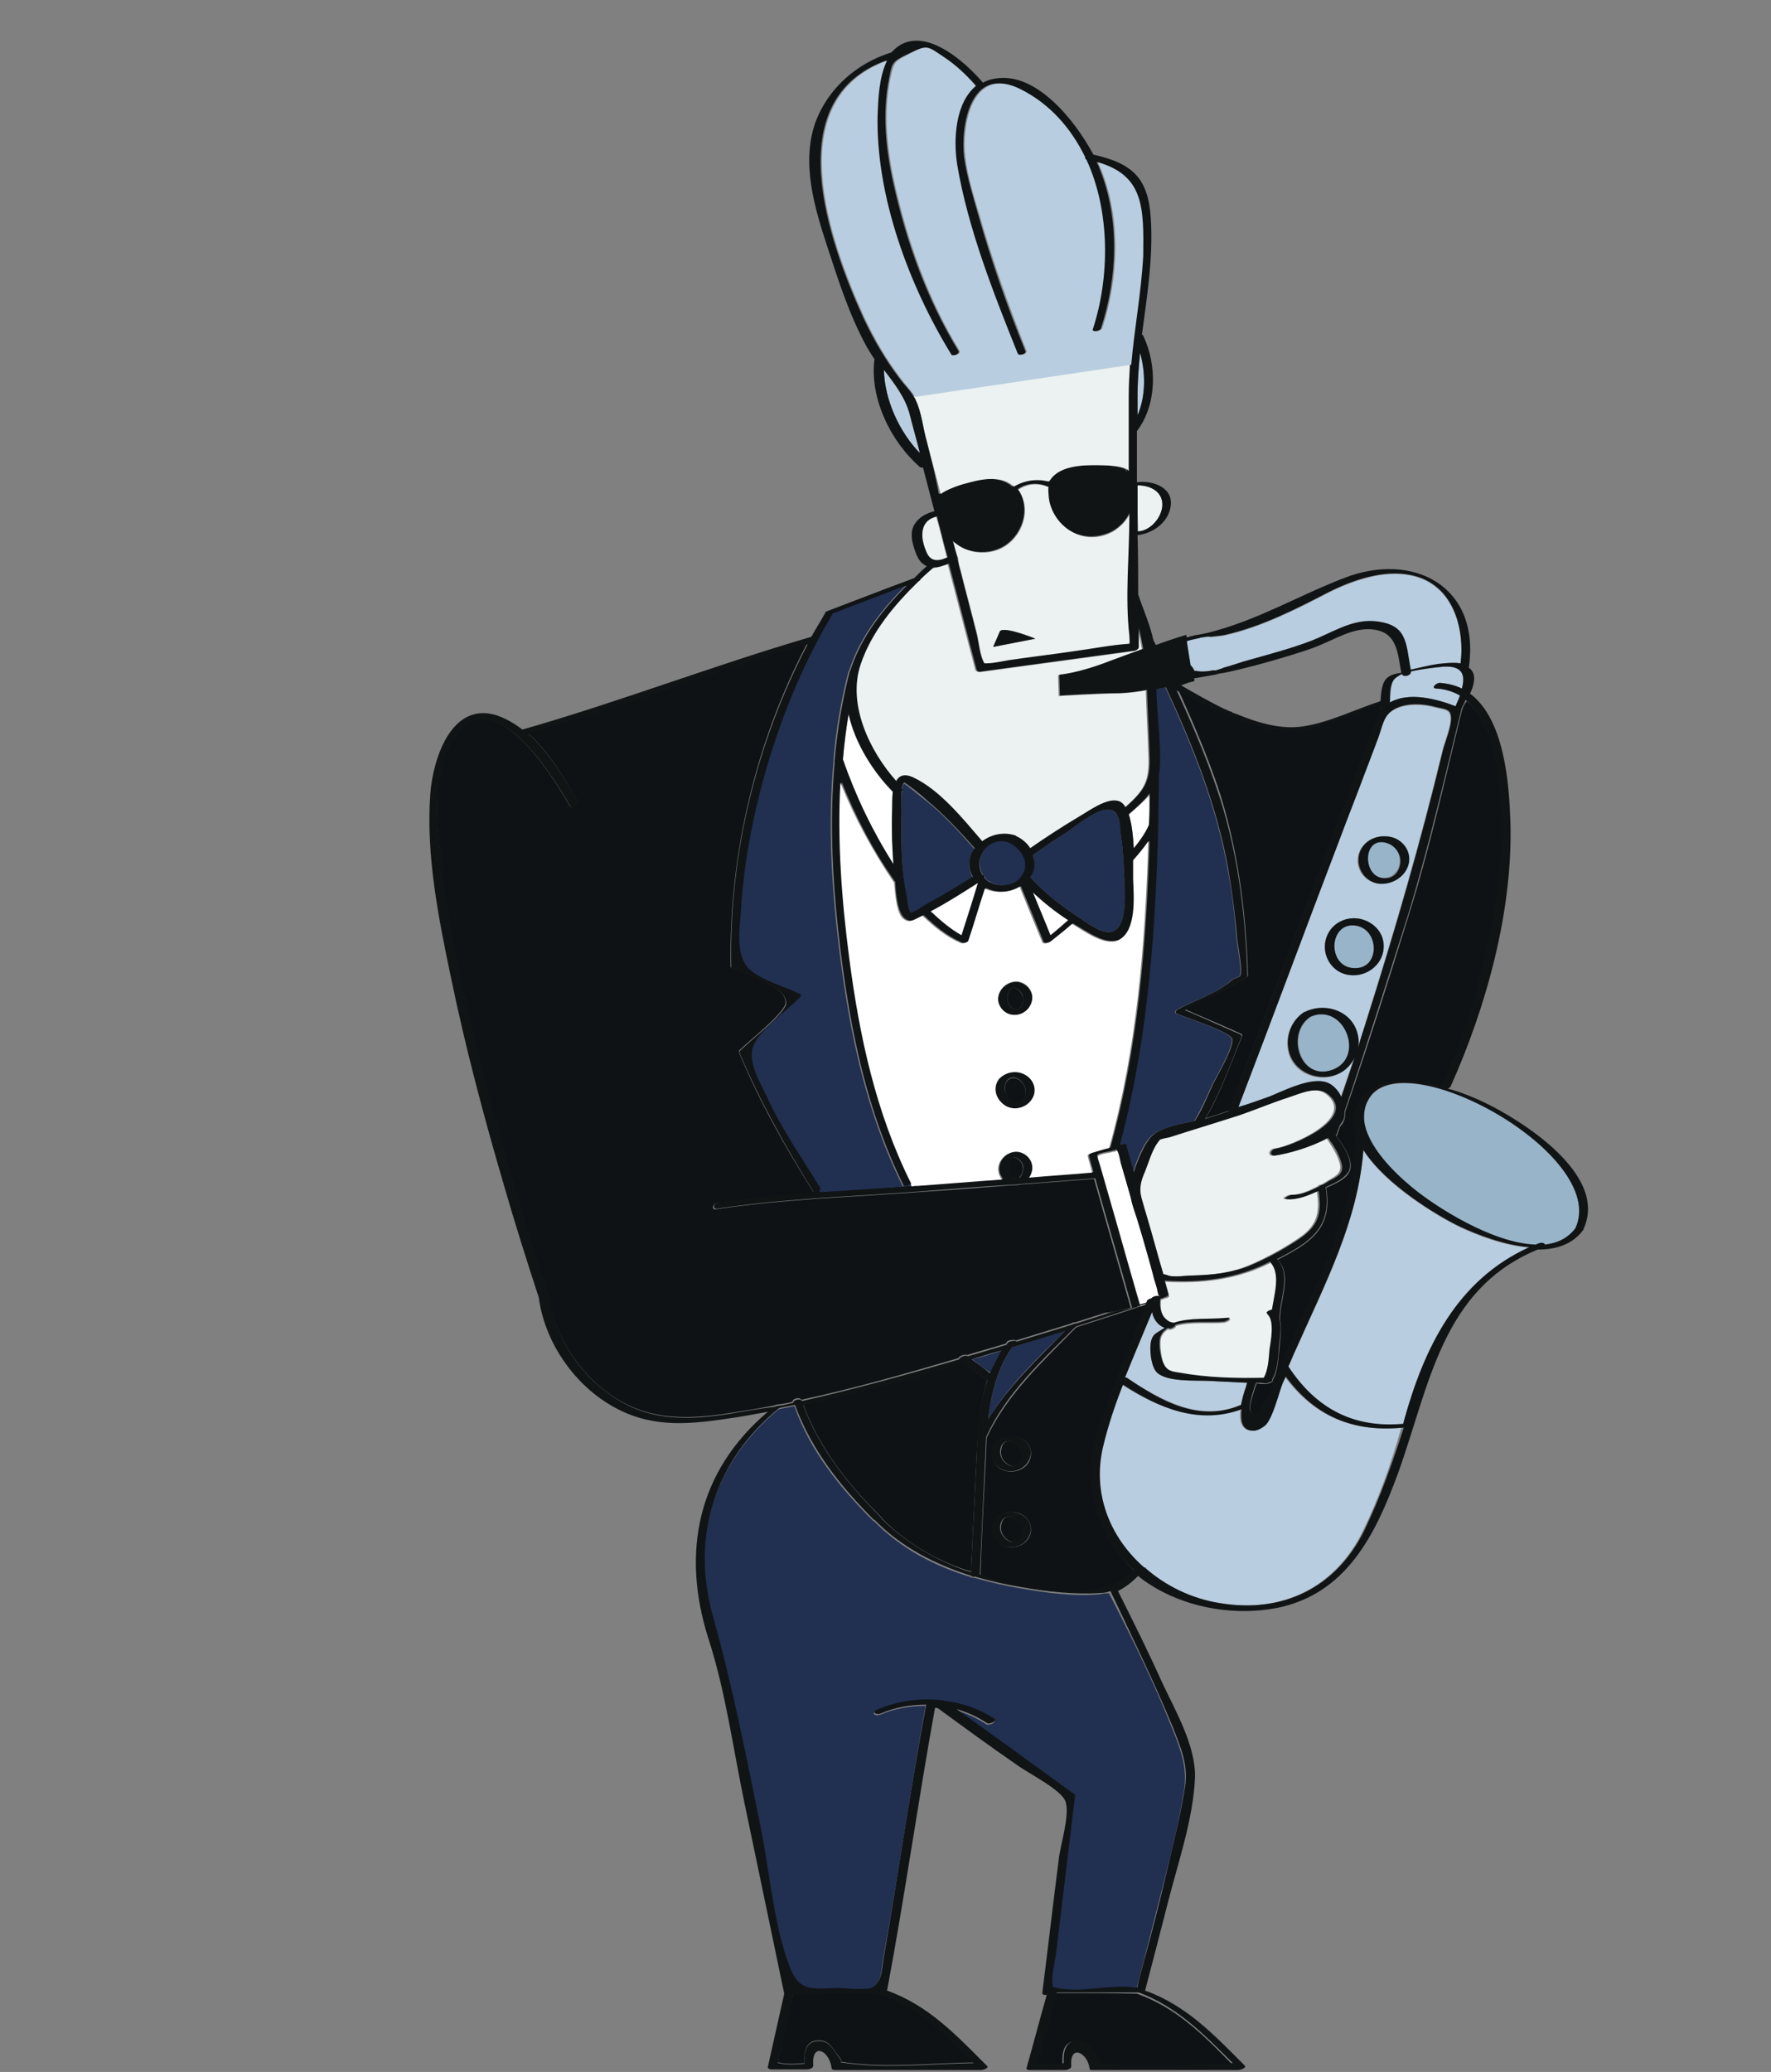 <?xml version="1.0" encoding="utf-8"?>
<!-- Generator: Adobe Illustrator 22.1.0, SVG Export Plug-In . SVG Version: 6.00 Build 0)  -->
<svg version="1.1" id="Layer_35" xmlns="http://www.w3.org/2000/svg" xmlns:xlink="http://www.w3.org/1999/xlink" x="0px" y="0px"
	 viewBox="0 0 280.7 328.3" style="enable-background:new 0 0 280.7 328.3;" xml:space="preserve">
<rect x="0" y="0" width="280.7" height="328.3" fill="#808080" stroke="none"/>
<style type="text/css">
	.st0{fill:#EBF2F1;}
	.st1{fill:#212F51;}
	.st2{fill:#FFFFFF;}
	.st3{fill:#0F1214;}
	.st4{fill:#B8CDDF;}
	.st5{fill:#98B4C9;}
	.st6{fill:#111415;}
	.st7{fill:none;}
</style>
<g>
	<path class="st0" d="M180.4,84.2c2.1-0.1,4.1-2.6,3.8-4.7c-0.3-1.9-2.2-2.6-3.9-2.6C180.3,79.3,180.3,81.8,180.4,84.2
		C180.3,84.2,180.3,84.2,180.4,84.2z"/>
	<path class="st1" d="M177.6,181.3c0.2,0,0.7-0.2,0.8,0.1c0.4,1.4,0.8,2.9,1.2,4.3c0.6-2,1.7-4.8,3.1-5.9c1.5-1.2,4.3-1.7,6.6-2.2
		c1.1-1.9,2-3.9,2.9-5.9c0.5-1,3.4-5.9,3-7.1c-0.3-1.1-6.9-3.2-8.8-4c-0.3-0.1-0.1-0.5,0.1-0.6c2.7-1.5,6.6-2.7,8.8-4.8
		c0.2-0.2,1-0.3,1.2-0.6c0.4-0.7-0.4-4.8-0.5-5.8c-0.3-3.7-0.7-7.3-1.4-11c-1.8-10.1-5.6-19.6-9.9-28.9c-0.5,0.1-1,0.2-1.5,0.3
		c0,0.2,0,0.4,0,0.5c0.2,4,0.8,8.3,0.5,12.3c0,0.2-0.1,0.4-0.1,0.6c0,0,0,0,0,0c-0.2,19.7-1,39.7-6.3,58.8
		C177.5,181.4,177.5,181.3,177.6,181.3z"/>
	<path class="st2" d="M178.9,129.1c0.5,1.5,0.7,3.5,0.8,5.4c0.9-1.2,1.8-2.4,2.4-3.7c0,0,0-0.1,0.1-0.1c0-1.6,0.1-3.2,0.1-4.8
		C181.3,127,180.1,128,178.9,129.1z"/>
	<path class="st3" d="M197.8,154.5c0,0.2-0.1,0.3-0.3,0.4c-1.4,0.8-2.8,1.5-4.2,2.3c-1,0.5-4.6,1.8-5.4,2.8c0.1,0,0.3,0.1,0.6,0.2
		c1,0.5,2.1,0.9,3.2,1.4c1.7,0.7,3.4,1.5,5,2.2c0.1,0,0.2,0.2,0.2,0.3c-1.8,4.4-3.4,9-5.8,13.1c0.2-0.1,0.4-0.1,0.6-0.2
		c1-0.3,2.1-0.7,3.1-1c6.1-15.9,12-31.8,18-47.7c1.8-4.6,3.6-9.2,5.3-13.9c0.3-0.8,0.5-1.3,0.7-1.8c0-0.3,0-0.8,0.1-1.2
		c-4.3,1.4-8.9,3.8-13.3,4.2c-3.4,0.3-7-0.7-10.5-2.1c-0.2,0-0.4-0.1-0.4-0.2c-2.8-1.2-5.5-2.7-8-4.1c2.3,5,4.5,10.2,6.3,15.4
		C196.2,134.3,197.5,144.4,197.8,154.5z"/>
	<path class="st4" d="M180.3,62.2c0,1.2,0,2.4,0,3.6c1.3-3,1.3-6.7,0.4-9.9C180.5,58,180.4,60.1,180.3,62.2z"/>
	<path class="st4" d="M140.1,58.6c0.1,4.8,2.4,9.8,5.7,13.2c-0.5-2-1.1-4-1.6-6.1C143.5,63,141.8,60.9,140.1,58.6z"/>
	<path class="st0" d="M149.3,88.7c0.3-0.1,0.6-0.2,0.8-0.3c-0.6-2.2-1.1-4.4-1.7-6.5c-2.6,0.6-2.7,3.1-1.8,5.3
		C147.1,88.3,147.8,89.1,149.3,88.7z"/>
	<path class="st1" d="M177.9,145.6c0.6-2,0.5-4.5,0.3-6.6c-0.1-2.1-0.2-4.3-0.5-6.4c-0.1-1-0.1-2.3-0.5-3.2
		c-0.1-0.1-0.1-0.1-0.1-0.2c-0.3-0.5-0.8-0.9-1.6-0.9c-1.9,0-5.1,2.7-6.6,3.7c-1.8,1.1-3.5,2.3-5.2,3.5c0.4,1.1,0.3,2.4-0.4,3.5
		c2.2,2.4,4.6,4.3,7.3,6.1C173.1,146.7,176.6,149.8,177.9,145.6z"/>
	<path class="st4" d="M188.9,105.6c0.3,0.3,0.4,0.6,0.4,0.7c0.1,0,0.2,0,0.3,0c0.8,0.2,3.3,0.1,4.7-0.4c-0.7-1.7-1.7-3.4-2.5-5.1
		c-0.8,0.1-3.2,0.5-3.7,0.8l0.6,3.8C188.7,105.5,188.8,105.6,188.9,105.6z"/>
	<path class="st0" d="M152.3,90.5c0.8,3.2,1.7,6.5,2.5,9.7c0.4,1.4,0.5,3.7,1.3,5c0.1,0,0.2,0,0.3,0c1.2,0,2.4-0.3,3.6-0.5
		c3.4-0.5,6.8-0.9,10.2-1.4c2.9-0.4,5.9-1,8.9-1.2c0,0,0,0,0,0c0-0.4,0-1,0-1.3c-0.8-6,0-12.7,0-18.8c0-0.2,0-0.4,0-0.6
		c-0.6,1.2-1.6,2.2-2.8,2.9c-0.4,0.2-2.6,1.4-5.2,0.5c-2.7-0.9-4.7-3.6-4.8-6.3c0-0.4-0.1-0.8,0-1.3c0,0-0.1,0-0.1,0
		c-1.6-0.7-3.3-0.6-4.8,0.4c0.5,0.6,0.7,1.3,0.8,1.6c0.8,2.6-0.4,5.7-2.8,7.3c-2.3,1.5-4.7,1-5.2,0.9c-1.2-0.3-2.2-0.9-3.1-1.6
		c0.2,0.8,0.4,1.7,0.7,2.5c0.1,0.1,0.1,0.2,0.1,0.4C151.9,89.2,152.1,89.8,152.3,90.5z M158.5,100l0.1-0.2L158.5,100
		c0.7-0.8,5.6,1.2,5.6,1.2l-6.6,1.3L158.5,100C158.5,100,158.5,100,158.5,100z"/>
	<path class="st4" d="M228.1,105.7c-0.9,0.1-2.8,0.3-4.5,0.7c0,0,0,0,0,0c0.1,0.7-1.2,1-1.4,0.4c-0.7,0.3-1.2,0.6-1.4,1.1
		c-0.4,0.8-0.4,2.2-0.5,3.4c2.9-1.7,7.3-0.6,10.4,0.6c0.2-0.5,0.5-1.1,0.7-1.7c-1.1-0.7-2.3-1.1-3.7-1.1c-1,0-0.1-0.9,0.5-0.9
		c1.3,0.1,2.5,0.4,3.5,0.9C232.3,107,231.9,105.2,228.1,105.7z"/>
	<path class="st5" d="M215.1,146.7c-4.5-0.9-4.9,6.5-0.5,6.7C218.7,153.6,218.7,147.5,215.1,146.7z"/>
	<path class="st5" d="M220,139c1.5-0.4,2.2-2.2,1.7-3.6c-0.3-1-1.2-1.7-2.3-2C215.7,132.7,216,139.9,220,139z"/>
	<path class="st4" d="M216.2,122.7c-1.3,3.5-2.7,7-4,10.5c-5.3,14.1-10.5,28.2-16,42.3c1.7-0.5,3.3-1.1,5-1.7c2.2-0.8,6.5-3.1,9-2.2
		c0.9,0.3,1.8,1.2,2.3,2.3c0.7-2.1,1.4-4.2,2.1-6.2c-0.5,1-1.3,1.9-2.3,2.4c-3.1,1.6-7.3,0.1-8.1-3.4c-0.6-2.4,0.4-5,2.5-6.3
		c0,0,0,0,0.1,0c0,0,0,0,0.1,0c0,0,0,0,0,0c0,0,0.1-0.1,0.1-0.1c3.2-1.4,7.3,0,8.1,3.7c0.2,0.7,0.2,1.5,0,2.3c0.5-1.5,1-3,1.4-4.5
		c4.5-14.2,8.6-28.3,12.1-42.8c0.3-1.4,1.4-3.8,1.3-5.3c-0.1-1.4-1.1-1.2-2.9-1.7c-2.5-0.6-5.7-0.4-7.2,1.4c-0.7,0.9-1,2.5-1.4,3.5
		C217.7,118.9,217,120.8,216.2,122.7z M214,154.5c-2.7-0.3-4.5-2.9-3.9-5.5c0.6-2.5,3-3.9,5.5-3.4c2.2,0.5,3.9,2.3,3.7,4.7
		C219.1,152.9,216.5,154.8,214,154.5z M220.3,132.6c1.9,0.4,3.3,2.2,2.9,4.2c-0.4,2.2-2.7,3.5-4.9,3.2c-2.3-0.4-3.7-2.7-2.9-4.9
		C216.2,133.1,218.3,132.2,220.3,132.6z"/>
	<path class="st3" d="M231.7,112.6c-2.7,11-5.1,21.9-8.5,32.7c-3.2,10.4-6.5,20.7-10,30.9c0,0.5,0,1-0.2,1.4
		c-0.1,0.3-0.3,0.6-0.6,0.9c-0.1,0.4-0.3,0.8-0.4,1.2c0,0.1-0.1,0.2-0.2,0.3c1.2,1.6,3,4.2,2,5.8c-0.6,1.1-2.2,1.8-3.6,2.4
		c1.1,6.5-2.6,8.8-7.7,11.4c2.4,2.4,0.3,6.5,0.4,9.5c0,0,0,0,0,0.1c0.3,1.3,0,3.1-0.1,4.3c-0.2,1.6-0.2,3.8-1.1,5.2
		c0.2,0.1,0,0.2-0.3,0.4c0,0,0,0,0,0c-0.3,0.1-0.6,0.2-0.7,0.2c-0.5,0-1,0-1.5-0.1c-0.1,0.2-0.1,0.3-0.2,0.5c0,0,0,0,0,0
		c-0.4,1.3-1.2,3.4-0.7,4c1.4,2,3.7-5.1,4.2-6.1c1.6-3.7,3.2-7.4,4.9-11c4.1-9,7.5-17.3,7.5-27.1c-0.4-1.6-0.3-3.3,0.6-4.9
		c2.4-4.1,8.1-3.7,13.1-2.4c0,0,0,0,0-0.1c5.1-11.3,8.5-24.1,9.3-36.4c0.4-6.1,0.4-19.6-5.4-24.6C232.1,111.5,231.9,112,231.7,112.6
		C231.7,112.6,231.7,112.6,231.7,112.6z"/>
	<path class="st2" d="M181.8,206.6c0-0.1,0.1-0.2,0.1-0.3c0.1-0.2,0.4-0.3,0.7-0.4c0.2-0.3,1-0.5,1.3-0.3c0,0,0.1-0.1,0.1-0.1
		c-0.1,0.1-0.3,0-0.4-0.5c-0.1-0.7-0.4-1.5-0.6-2.2c0,0,0,0,0,0c0-0.1-0.1-0.3-0.1-0.4c0,0,0,0,0,0c-0.6-2-1.2-4.1-1.7-6.1
		c-0.3-1-0.6-2-0.9-3c-0.4-1.3-0.8-2.4-1-3.4c-0.5-1.7-1-3.4-1.5-5.2c-0.2-0.6-0.3-1.8-0.7-2.3c0,0,0-0.1,0-0.1
		c-0.2,0.1-0.4,0.2-0.7,0.2c0,0,0,0,0,0c-0.5,0.2-2,0.3-2.4,0.7c0,0,0,0,0,0c0,0.6,0.4,1.4,0.5,1.9c0.8,2.7,1.5,5.3,2.3,8
		c1.3,4.6,2.6,9.3,4,13.9c0,0,0,0.1,0,0.1C181.1,206.8,181.4,206.7,181.8,206.6z"/>
	<path class="st4" d="M178.6,218.3c5.3,3.5,11.5,7.1,18.1,4.3c0.2-1.1,0.5-2.1,0.8-2.9c0,0,0,0,0,0c0-0.1,0.1-0.3,0.1-0.4
		c0,0,0,0,0,0c0-0.1,0.1-0.2,0.1-0.2c-2.1-0.1-4.2-0.2-6.2-0.3c-2-0.1-6.4,0.2-8.1-1.3c-1-0.9-1.3-4-0.9-5.2c0.3-0.9,0.6-1,1.6-1.6
		c0.2-0.1,0.3-0.2,0.5-0.3c-1.1-0.4-1.7-1.4-2-2.5c-1.4,3.4-2.9,6.9-4.3,10.4C178.4,218.3,178.5,218.3,178.6,218.3z"/>
	<path class="st5" d="M207.8,161.1c-4,2.6-1.7,10.3,3.5,8.4C216.5,167.5,213,158.8,207.8,161.1z"/>
	<path class="st0" d="M201.3,214.1c0.2-1.4,0.9-4.7-0.4-5.8c-0.2-0.2,0.3-0.4,0.8-0.6c0.4-2.6,1.4-5.6-0.3-7.6
		c-5.4,2.7-10.8,3.3-16.7,3c0.2,0.7,0.4,1.4,0.6,2.2c0.1,0.2-0.3,0.4-0.5,0.4c-0.3,0.1-0.6,0.2-0.8,0.3c-0.1,1.1,0,2.4,0.9,3.2
		c0.2,0.2,0.5,0.4,0.8,0.5c0.1,0,0.6,0.1,0.3,0.1c0,0,0.1,0,0.1,0c2.7-1,5.3-0.6,8.5-0.8c1-0.1-0.2,0.6-0.6,0.6
		c-2,0.2-5.3-0.2-7.6,0.5c0,0.3-0.6,0.6-1,0.6c-0.1,0-0.2,0-0.2-0.1c-0.5,0.3-0.9,0.7-1.1,1.2c-0.4,0.9,0,3.3,0.3,4.2
		c0.6,1.4,1.3,1.4,2.7,1.7c4.4,0.8,9,0.8,13.4,0.9C201.1,217.2,201.2,215.3,201.3,214.1z"/>
	<path class="st2" d="M166.5,148.2c0.9-0.8,1.9-1.5,2.8-2.4c-2-1.3-3.9-2.8-5.6-4.5C164.6,143.6,165.5,145.9,166.5,148.2z"/>
	<path class="st4" d="M198.2,104.6c3.2-0.9,6.6-1.8,9.7-3c3.1-1.2,6.2-3.3,9.7-3.1c5.5,0.3,5.1,3.3,6,7.7c1.4-0.3,2.8-0.7,4.3-0.9
		c1-0.1,2.4-0.3,3.6-0.1c0.7-5.8-1.3-12.7-7.9-14c-4.3-0.9-9.2,0.8-13,2.7c-5.2,2.7-10.7,5.5-16.5,6.8c-0.5,0.1-1.4,0.2-2.4,0.3
		c0.8,1.6,1.6,3.2,2.3,4.9C195.4,105.5,197,104.9,198.2,104.6z"/>
	<path class="st0" d="M185.1,180.2c-0.4,0.1-1.1,0.2-1.6,0.4c0,0.1-0.1,0.1-0.2,0.3c-0.9,1.3-1.4,3.2-2.1,4.7
		c-0.8,1.8-0.8,2.8-0.6,4.1c0.3,1,0.6,2,0.9,3.1c0,0,0,0,0,0c0,0,0,0,0,0c0.9,3,1.7,6.1,2.6,9.1c0.1,0,0.2,0,0.5,0.1
		c1.1,0.5,3,0.1,4.2,0.1c3.2,0,6.2-0.4,9.1-1.6c2.6-1.1,5.2-2.5,7.6-4.1c3.1-2,3.8-3.9,3.2-7.7c-1.5,0.6-3.4,1.5-5,1.3
		c-0.8-0.1,0.5-0.7,0.9-0.7c1.2,0.1,2.8-0.6,4.2-1.3c0.1-0.2,0.4-0.3,0.6-0.3c0.4-0.2,0.7-0.4,1-0.6c1.4-0.8,2.4-1.3,1.9-2.9
		c-0.4-1.4-1.3-2.7-2.1-3.9c-2.6,1.6-6.4,2.6-8.4,2.8c-1,0.1-0.7-1,0.1-1.1c2.5-0.3,13.3-4.8,8.2-8.7c-1.6-1.2-4.1-0.1-5.9,0.5
		c-2.8,0.9-5.4,2-8.2,2.9C192.6,177.8,188.9,179,185.1,180.2z"/>
	<path class="st0" d="M141.9,123.9c0.4-0.9,1.2-1.3,2.7-0.6c4.3,2,7.8,6.5,10.9,10.1c1.5-1.1,3.6-1.4,5.3-0.9c0,0,0.1,0,0.1,0.1
		c0,0,0,0,0,0c0.9,0.4,1.7,1.1,2.2,1.9c2.6-1.8,5.2-3.5,7.9-5.1c1.4-0.8,4.2-2.9,6-2.4c0.5,0.1,0.9,0.5,1.2,1c3.2-2.8,4-4.2,3.8-8.5
		c-0.1-3.4-0.3-6.7-0.4-10.1c-1.6,0.3-3.2,0.4-4.2,0.5c-3.3,0-9.6,0.4-9.6,0.4l-0.1-3.3c0,0,3-0.2,8.1-2.2c1.7-0.6,3.5-1.3,5.2-1.9
		c-0.2-1.1-0.4-2.2-0.7-3.3c0,1,0,2,0,3c0,0.4-0.5,0.6-0.8,0.6c-8.1,1.1-16.1,2.2-24.2,3.3c-0.2,0-0.6-0.1-0.7-0.3
		c-1.5-5.6-2.9-11.2-4.4-16.8c-0.8,0.2-1.5,0.6-2.4,0.6c-0.7,0.6-1.4,1.3-2.1,1.9c0,0.1-0.1,0.2-0.3,0.3c-3.9,3.8-7.6,8.2-9.4,13.4
		C134.1,111.7,137.6,119.1,141.9,123.9z"/>
	<path class="st1" d="M157.2,139.9c1.5,0.7,3.5,0.5,4.6-0.8c0-0.1,0.1-0.2,0.2-0.3c0.2-0.3,0.4-0.6,0.5-1c0.5-1.9-0.9-3.6-2.5-4.3
		c-3.5-1.2-5.8,2.6-4.2,5.1c0.2,0.1,0.4,0.3,0.3,0.5C156.3,139.4,156.7,139.6,157.2,139.9z"/>
	<path class="st3" d="M159,240.8c-0.4,0.7-0.5,1.6-0.1,2.3c0.6,1.1,2.2,1.9,2.9,0.4c0.4-0.9,0.2-1.9-0.5-2.5
		C160.6,240.4,159.6,240,159,240.8z"/>
	<path class="st3" d="M159,228.8c-0.4,0.7-0.5,1.6-0.1,2.3c0.6,1.1,2.2,1.9,2.9,0.4c0.4-0.9,0.2-1.9-0.5-2.5
		C160.6,228.4,159.6,228,159,228.8z"/>
	<path class="st3" d="M167.3,315.8c-0.8,3-1.6,6-2.4,9c-0.1,0.5-0.6,1.5-0.6,2c0.1,0,0.1,0,0.2,0.1c0.8,0.4,2.6,0.2,3.9,0.1
		c-0.1-1.8,0.2-3.6,2.3-3.6c1.7,0,2.4,1.6,3.2,2.6c0.6,0.7,0.3,0.8,0.2,0.9c0.1,0,0.3,0,0.9,0.1c6.5,1,13.6,0.2,20.2,0
		c-4.5-4.6-8.8-8.9-15-11.1C176,315.8,171.6,315.8,167.3,315.8z"/>
	<path class="st3" d="M139.2,315.7c-4.5,0.1-9,0.1-13.5,0.2c-0.7,3-1.4,6-2,9.1c-0.1,0.3-0.5,1.4-0.4,1.8c0.1,0,0.3,0,0.6,0.1
		c1.1,0.2,2.4,0.1,3.6,0c-0.1-1.8,0.2-3.6,2.3-3.6c1.8,0,2.3,1.6,3.2,2.6c0.5,0.6,0.4,0.8,0.2,0.8c0.1,0,0.4,0,0.9,0.1
		c6.5,0.9,13.6,0.1,20.2,0c-4.5-4.6-8.7-8.9-15-11C139.2,315.8,139.2,315.8,139.2,315.7z"/>
	<path class="st1" d="M160.4,213.5c-2.4,3.6-3.3,7.4-3.8,11.4c3.2-5.3,7.8-9.7,12.2-14C166,211.7,163.2,212.6,160.4,213.5z"/>
	<path class="st4" d="M203.6,218.1c-0.2,0.4-0.3,0.7-0.5,1.1c-0.7,1.5-1.6,5.7-2.8,6.7c-0.5,0.4-1.1,0.8-1.8,0.8
		c-1.8,0-2.1-1.6-1.9-3.4c-6.8,2.4-13-0.2-18.8-3.9c-1.3,3.3-2.4,6.6-3.2,10c-1.7,7.5,1.4,14.4,6.6,19c0.1,0,0.2,0.1,0.2,0.1
		c3.3,2.8,7.4,4.8,11.7,5.5c10,1.7,18.5-2.4,22.9-11.4c2.6-5.3,4.5-10.7,6.1-16.4C214.3,227,208.2,224.3,203.6,218.1z"/>
	<path class="st5" d="M216.9,174.3c-0.5,0.8-0.6,1.7-0.7,2.6c0,0.2,0,0.4,0,0.6c0.3,4.2,4.9,8.5,7.7,10.8c3.4,2.8,12.6,8.7,19.5,9
		c0.2-0.1,0.3-0.1,0.5-0.2c0.5-0.2,1.1-0.1,0.9,0.2c2-0.2,3.7-1,4.9-2.6C255.1,182.9,222,164.8,216.9,174.3z"/>
	<path class="st3" d="M127.3,222.5c2.6,7,7.1,12.7,12.4,17.9c0,0,0,0,0,0.1c3.6,3.7,8.4,6.6,13.2,8.2c0.3,0.1,0.7,0.2,1,0.3
		c0.3-6.2,0.6-12.3,0.9-18.5c0.2-4.1,0.5-8.1,1.7-11.9c0,0-0.1,0-0.1,0c-1.3-0.9-2.6-1.8-3.9-2.8
		C144.2,218.3,135.8,220.6,127.3,222.5z"/>
	<path class="st4" d="M216.1,182.3c-0.9,11.4-6.1,21.2-10.8,31.8c-0.4,0.8-0.7,1.7-1.1,2.5c4.4,6.6,10.3,9.7,18.2,9.1
		c0-0.1,0.1-0.3,0.1-0.4c3.2-11.9,8.5-22.4,19.9-27.6c-4-0.3-8.4-2-11.1-3.3C227.8,192.7,219.6,187.8,216.1,182.3z"/>
	<path class="st3" d="M174,227.1c2.3-6.9,5-13.6,7.7-20.4c-0.4,0.1-0.9,0.3-1.3,0.4c-0.2,0.1-0.4,0.1-0.5,0.2c-3.1,1-6.2,2-9.3,3
		c-5.2,5.3-11,10.6-14.2,17.5c-0.1,1.3-0.1,2.7-0.2,4.1c-0.3,5.9-0.6,11.8-0.8,17.7c0,0,0,0,0,0c7.6,2.5,18.7,4.8,24.5-0.6
		C173.9,243.5,171.4,234.9,174,227.1z M163.1,243.6c-0.8,1.5-2.9,2-4.4,1.2c-1.4-0.8-1.9-2.5-1.1-3.9c0,0,0-0.1,0.1-0.1
		c1-1.1,2.5-1.5,3.9-1C163.1,240.4,163.9,242.1,163.1,243.6z M163.1,231.6c-0.8,1.5-2.9,2-4.4,1.2c-1.4-0.8-1.9-2.5-1.1-3.9
		c0,0,0-0.1,0.1-0.1c1-1.1,2.5-1.5,3.9-1C163.1,228.3,163.9,230,163.1,231.6z"/>
	<path class="st1" d="M174.4,252.6c-4.1,0.4-8.5-0.2-12.5-0.9c-2.5-0.4-5-1-7.5-1.7c-0.3,0-0.5,0-0.5-0.1c0,0,0,0,0,0
		c-5.7-1.7-11.1-4.5-15.4-8.9c0,0-0.1,0-0.1,0c-5.3-5.3-10-11.1-12.5-18.2c-0.8,0.2-1.7,0.3-2.5,0.5c-10.1,8.3-14.1,20.3-10.5,33
		c3.1,11,5.3,22.3,7.6,33.6c1.4,7,2.1,15.1,4.5,21.8c1.6,4.3,3.6,3.6,7.7,3.5c0.9,0,4.7,0.4,5.5-0.1c1.6-0.9,1.5-3.4,1.8-4.9
		c2.4-13.3,4.3-26.7,6.7-39.9c-2.4,0-4.9,0.4-7.2,1.4c-0.7,0.3-1.5-0.2-0.6-0.6c3.3-1.4,6.8-1.9,10.2-1.5c0.2,0,0.4,0,0.5,0.1
		c2.7,0.4,5.4,1.3,7.9,2.8c0.6,0.4-0.8,1-1.2,0.7c-1.5-1-3.1-1.7-4.8-2.2c6.2,4.5,12.4,9,18.7,13.5c0.1,0.1,0.1,0.1,0.1,0.2
		c-1,8.3-2,16.6-3,24.9c-0.2,1.5-0.7,3.3-0.6,4.8c0,0.3,0,0.5,0,0.6c0.1,0,0.2,0,0.4,0.1c3.8,1,8.5-0.5,12.5,0c0.2,0,0.4,0,0.6,0
		c0,0,0-0.1,0-0.1c0.2-1.3,0.7-2.7,1-4c1.2-4.7,2.4-9.4,3.6-14.1c1.1-4.4,2.2-8.9,2.9-13.4c0.5-3.5-0.6-6.4-1.9-9.6
		c-2.9-7.3-6.4-14.4-10-21.4C175.4,252.4,174.9,252.5,174.4,252.6z"/>
	<path class="st3" d="M161,159.9c0.9,0.1,1.3-1.2,1.1-1.9c-0.2-0.7-0.7-1.4-1.4-1.5C159.2,156.7,159.4,159.8,161,159.9z"/>
	<path class="st1" d="M158.8,214c-1.6,0.5-3.1,1-4.7,1.4c1,0.7,1.9,1.5,2.9,2.1C157.4,216.3,158,215.1,158.8,214z"/>
	<path class="st1" d="M143.7,142.1c0.1,0.4,0.4,2.6,0.7,2.7c0.2,0.1,2.3-1.3,2.5-1.4c2.5-1.3,4.9-2.8,7.3-4.3
		c-0.8-1.4-0.8-3.1,0.3-4.5c-2.5-2.8-4.8-5.4-7.7-7.7c-0.8-0.6-3.4-2.8-3.5-2.7c-0.2,0.1-0.3,0.5-0.4,1c0,0,0.1,0.1,0.1,0.1
		c0.1,0.1,0,0.2-0.1,0.3c-0.1,1.2,0,2.9,0,3.4C142.8,133.2,142.8,137.8,143.7,142.1z"/>
	<path class="st2" d="M141.5,125.5c-3.1-3.2-6-7.7-7-12.3c-0.4,2.4-0.7,4.8-0.9,7.2c2,5.8,4.7,11.4,8,16.6c-0.2-2.8-0.3-5.6-0.2-8.4
		C141.5,127.6,141.4,126.5,141.5,125.5z"/>
	<path class="st2" d="M155,139.9C155,139.9,155,139.9,155,139.9c-2.5,1.5-4.9,3.1-7.5,4.5c1.5,1.4,3.1,2.8,4.9,3.8
		C153.3,145.4,154.1,142.7,155,139.9z"/>
	<path class="st3" d="M162.4,173.8c0.8-1.7-1.4-4-2.8-2.5c-0.5,0.8-0.4,1.7,0.1,2.4C160.4,174.7,161.8,175.1,162.4,173.8z"/>
	<path class="st3" d="M160.7,183.4c-1.4,0.2-1.3,2.8-0.1,3.3c0.3,0,0.6,0,0.9-0.1c0.5-0.4,0.7-1.2,0.6-1.8
		C162,184.2,161.4,183.5,160.7,183.4z"/>
	<polygon class="st6" points="158.5,100 158.5,100 158.6,99.7 	"/>
	<path class="st6" d="M164.1,101.2c0,0-4.9-2-5.6-1.2l-1.1,2.5L164.1,101.2z"/>
	<path class="st6" d="M160.7,160.9c1.4,0,2.7-1,2.9-2.4c0.2-1.4-0.9-2.7-2.3-2.9c0,0,0,0-0.1,0c0,0-0.1,0-0.1,0c0,0,0,0-0.1,0
		c0,0-0.1,0-0.1,0c-1.4,0.1-2.6,1.2-2.7,2.6C158,159.6,159.2,160.9,160.7,160.9z M160.7,156.5c0.7,0.1,1.3,0.8,1.4,1.5
		c0.2,0.7-0.2,2-1.1,1.9C159.4,159.8,159.2,156.7,160.7,156.5z"/>
	<path class="st6" d="M159.2,175.1c1.4,1,3.5,0.5,4.4-1c0.9-1.5,0.2-3.2-1.3-3.9c-1.4-0.6-3-0.3-4,0.8c0,0,0,0,0,0.1c0,0,0,0,0,0
		C157.3,172.5,157.9,174.2,159.2,175.1z M159.6,171.2c1.4-1.5,3.6,0.9,2.8,2.5c-0.6,1.3-2,0.9-2.7-0.1
		C159.1,172.9,159.1,172,159.6,171.2z"/>
	<path class="st6" d="M161.5,227.7c-1.4-0.5-2.9-0.1-3.9,1c0,0-0.1,0.1-0.1,0.1c-0.8,1.4-0.3,3.1,1.1,3.9c1.5,0.9,3.6,0.3,4.4-1.2
		C163.9,230,163.1,228.3,161.5,227.7z M161.7,231.5c-0.7,1.5-2.3,0.7-2.9-0.4c-0.4-0.7-0.4-1.6,0.1-2.3c0.7-0.8,1.6-0.4,2.3,0.2
		C162,229.6,162.1,230.6,161.7,231.5z"/>
	<path class="st6" d="M161.5,239.8c-1.4-0.5-2.9-0.1-3.9,1c0,0-0.1,0.1-0.1,0.1c-0.8,1.4-0.3,3.1,1.1,3.9c1.5,0.8,3.6,0.3,4.4-1.2
		C163.9,242.1,163.1,240.4,161.5,239.8z M161.7,243.5c-0.7,1.5-2.3,0.7-2.9-0.4c-0.4-0.7-0.4-1.6,0.1-2.3c0.7-0.8,1.6-0.4,2.3,0.2
		C162,241.7,162.1,242.7,161.7,243.5z"/>
	<path class="st6" d="M235.1,174.6c-1.3-0.6-3.3-1.5-5.6-2.1c0.2-0.1,0.3-0.2,0.4-0.3c5.7-12.7,9.9-27.9,9.5-41.9
		c-0.2-6-0.9-16.3-6.4-20.4c0.3-0.6,0.5-1.2,0.6-1.8c0.2-1.2-0.2-1.9-0.8-2.3c1.9-12.9-8.8-18.5-19.8-14.2
		c-7.5,2.9-13.9,6.8-21.7,8.7l-1.5,0.3c0,0-0.1,0-0.1,0c-0.6,0.1-1.2,0.3-1.6,0.4l-0.1-0.4c0,0-2.1,0.6-4.8,1.6
		c-0.1-0.3-0.3-0.5-0.4-0.8c-0.5-2.4-1.6-4.8-2.4-7.2c0-3.1,0-6.3-0.1-9.4c2.4-0.3,4.7-1.9,5.2-4.3c0.7-3.2-2.7-4.4-5.2-4.1
		c0,0-0.1,0-0.1,0c0-2.7,0-5.4,0-8.1c3.2-4.2,3.2-10.5,1-15.1c0-0.1-0.1-0.1-0.2-0.2c0.8-6.1,1.8-12.2,1.4-18.4
		c-0.4-6.3-2.8-8.7-9.1-10.1c-3-5.6-9-12.9-15.2-12.1c-0.9,0.1-1.6,0.3-2.3,0.7c-2.4-2.8-7.2-7.2-11.3-6.6c-1.4,0.2-2.4,0.9-3.2,1.8
		c-5.5,1.7-10.1,5.7-12.1,11.2c-2.2,6.4-0.1,13.4,1.9,19.5c1.8,5.5,3.5,10.9,6.3,16c0.4,0.7,0.8,1.3,1.2,1.9c0,0,0,0,0,0
		c-0.8,6.2,2.6,13.1,7.2,17.1c0.1,0.1,0.3,0.1,0.5,0.1c0.6,2.3,1.2,4.6,1.8,6.9c-1.2,0.3-2.4,0.9-3.1,2c-0.8,1.2-0.5,2.7-0.1,3.9
		c0.4,1.2,0.8,2.3,2,2.8c-0.7,0.6-1.4,1.3-2,1.9c-4.6,1.7-9.2,3.5-13.7,5.2c-0.3,0.1-0.4,0.2-0.4,0.3c-0.7,1.3-1.5,2.5-2.2,3.8
		c-15.4,4.5-30.4,10.3-45.8,14.7c-1.3-1-2.7-1.8-4.2-2.3c-7.1-2.1-10,7-10.4,12.5c-0.7,9.7,1.3,19.7,3.3,29.2
		c2.3,11.1,5.2,22,8.4,32.9c1.7,5.9,3.6,11.9,5.5,17.7c0,0,0,0,0,0c0.9,6.9,5.4,13.5,11.3,17c6,3.6,11.8,3.2,18.5,2.2
		c2.2-0.3,4.3-0.7,6.5-1.1c-11.1,9.4-13.8,22.2-9.4,36c2.7,8.3,3.9,17.4,5.7,26c2.1,10.1,4.2,20.1,6.3,30.2l-2.6,11.6
		c-0.1,0.2,0.3,0.4,0.5,0.4h5.7c0.4,0,1-0.2,1-0.6c-0.3-3.8,2.6-2.4,2.9,0.4c0,0.2,0.3,0.3,0.5,0.3h23.2c0.2,0,1.4-0.3,0.9-0.7
		c-4.9-4.9-9.2-9.5-15.8-11.9c2.8-14.9,4.9-29.9,7.6-44.8c0.2,0,0.3,0,0.5,0.1c4.1,3,8.2,6,12.4,8.9c1.9,1.4,7.2,4,7.8,5.9
		c0.7,2.2-0.9,7-1.1,9.2c-0.9,7-1.7,14-2.6,21.1c0,0.2,0.2,0.3,0.4,0.3h0.3c-1.1,3.9-2.1,7.7-3.2,11.6c-0.1,0.2,0.3,0.3,0.4,0.3h5.7
		c0.3,0,1-0.2,1-0.6c-0.3-3.6,2.6-2.2,2.9,0.4c0,0.2,0.3,0.2,0.4,0.2h23.2c0.2,0,1.3-0.3,1-0.7c-4.9-4.9-9.2-9.5-15.8-11.9
		c1.2-4.6,2.4-9.2,3.6-13.9c1.6-6.3,4-13.2,4.3-19.7c0.2-5.1-3.1-10.7-5.2-15.2c-2.2-4.9-4.6-9.7-7-14.5c0,0,0,0,0,0
		c1.2-0.6,2.2-1.4,3.2-2.4c0.9,0.8,1.9,1.4,2.9,2c5.6,3.2,12.6,4.3,19,3.1c11.1-2.2,15.7-11.6,19.3-21.4c5-13.9,6.9-29.1,22.1-35.4
		c2.9,0,5.6-0.8,7.3-3.2c0,0,0,0,0,0c0,0,0,0,0-0.1C255,186,240.8,177.3,235.1,174.6z M237.8,135.6c-0.8,12.3-4.2,25.2-9.3,36.4
		c0,0,0,0,0,0.1c-5-1.3-10.7-1.7-13.1,2.4c-0.9,1.6-1,3.2-0.6,4.9c0,9.8-3.4,18.1-7.5,27.1c-1.7,3.7-3.3,7.3-4.9,11
		c-0.4,0.9-2.7,8.1-4.2,6.1c-0.4-0.6,0.3-2.8,0.7-4c0,0,0,0,0,0c0.1-0.2,0.1-0.3,0.2-0.5c0.5,0,1,0,1.5,0.1c0.1,0,0.4-0.1,0.7-0.2
		c0,0,0,0,0,0c0.3-0.1,0.5-0.3,0.3-0.4c0.9-1.4,1-3.6,1.1-5.2c0.1-1.2,0.5-2.9,0.1-4.3c0,0,0,0,0-0.1c-0.1-2.9,2-7.1-0.4-9.5
		c5.1-2.6,8.8-4.9,7.7-11.4c1.4-0.6,2.9-1.3,3.6-2.4c1-1.6-0.8-4.2-2-5.8c0.1-0.1,0.2-0.2,0.2-0.3c0.1-0.4,0.3-0.8,0.4-1.2
		c0.2-0.3,0.4-0.6,0.6-0.9c0.2-0.4,0.2-0.9,0.2-1.4c3.5-10.3,6.7-20.6,10-30.9c3.3-10.8,5.8-21.7,8.5-32.7c0,0,0,0,0-0.1
		c0.2-0.5,0.5-1,0.7-1.5C238.2,116,238.2,129.5,237.8,135.6z M176.7,192.9l-2.3-8c-0.1-0.5-0.5-1.3-0.5-1.9c0,0,0,0,0,0
		c0.4-0.4,1.9-0.5,2.4-0.7c0,0,0,0,0,0c0.2,0,0.5-0.1,0.7-0.2c0,0,0,0.1,0,0.1c0.4,0.5,0.5,1.7,0.7,2.3c0.5,1.7,1,3.4,1.5,5.2
		c0.2,1.1,0.6,2.2,1,3.4c0.3,1,0.6,2,0.9,3c0.6,2,1.2,4.1,1.7,6.1l0,0l0.1,0.4c0,0,0,0,0,0c0.2,0.7,0.5,1.5,0.6,2.2
		c0.1,0.5,0.2,0.6,0.4,0.5c0,0-0.1,0.1-0.1,0.1c-0.3-0.2-1.1,0-1.3,0.3c-0.3,0.1-0.6,0.2-0.7,0.4c0,0.1-0.1,0.2-0.1,0.3
		c-0.3,0.1-0.7,0.2-1.1,0.3c0,0,0-0.1,0-0.1L176.7,192.9z M215.2,163.9c-0.8-3.6-4.9-5.1-8.1-3.7c-0.1,0-0.1,0.1-0.1,0.1
		c0,0,0,0,0,0c0,0,0,0-0.1,0c0,0,0,0-0.1,0c-2.1,1.3-3.1,3.9-2.5,6.3c0.9,3.5,5.1,5,8.1,3.4c1-0.5,1.8-1.4,2.3-2.4
		c-0.7,2.1-1.4,4.2-2.1,6.2c-0.5-1.1-1.4-2-2.3-2.3c-2.5-0.9-6.8,1.3-9,2.2c-1.7,0.6-3.3,1.2-5,1.7c5.4-14.1,10.6-28.2,16-42.3
		c1.3-3.5,2.7-7,4-10.5c0.7-1.9,1.5-3.9,2.2-5.8c0.4-1.1,0.7-2.6,1.4-3.5c1.5-1.9,4.8-2,7.2-1.4c1.9,0.5,2.8,0.3,2.9,1.7
		c0.1,1.5-0.9,3.8-1.3,5.3c-3.5,14.5-7.6,28.6-12.1,42.8c-0.5,1.5-1,3-1.4,4.5C215.4,165.5,215.4,164.7,215.2,163.9z M211.2,169.5
		c-5.2,1.9-7.5-5.8-3.5-8.4C213,158.8,216.5,167.5,211.2,169.5z M204.5,173.8c1.8-0.6,4.2-1.7,5.9-0.5c5.1,3.9-5.8,8.4-8.2,8.7
		c-0.8,0.1-1.1,1.2-0.1,1.1c2-0.3,5.7-1.3,8.4-2.8c0.9,1.2,1.7,2.5,2.1,3.9c0.5,1.7-0.5,2.2-1.9,2.9c-0.3,0.2-0.6,0.4-1,0.6
		c-0.2,0-0.5,0.2-0.6,0.3c-1.4,0.7-3,1.4-4.2,1.3c-0.4,0-1.7,0.6-0.9,0.7c1.7,0.2,3.6-0.7,5-1.3c0.6,3.8-0.2,5.7-3.2,7.7
		c-2.4,1.6-5,3-7.6,4.1c-2.9,1.2-6,1.5-9.1,1.6c-1.2,0-3.1,0.4-4.2-0.1c-0.3-0.1-0.4-0.1-0.5-0.1c-0.9-3-1.7-6.1-2.6-9.1v0
		c-0.3-1-0.6-2-0.9-3.1c-0.3-1.3-0.2-2.3,0.6-4.1c0.6-1.5,1.1-3.4,2.1-4.7c0.1-0.1,0.2-0.2,0.2-0.3c0.5-0.2,1.1-0.3,1.6-0.4
		c3.7-1.2,7.4-2.3,11.1-3.5C199.1,175.8,201.7,174.7,204.5,173.8z M182.6,207.9c0.2,1.1,0.9,2.1,2,2.5c-0.2,0.1-0.3,0.2-0.5,0.3
		c-0.9,0.6-1.3,0.7-1.6,1.6c-0.4,1.2-0.1,4.3,0.9,5.2c1.6,1.5,6.1,1.2,8.1,1.3c2.1,0.1,4.2,0.2,6.2,0.3c0,0.1-0.1,0.1-0.1,0.2
		c0,0,0,0,0,0c0,0.1-0.1,0.3-0.1,0.4c0,0,0,0,0,0c-0.3,0.8-0.6,1.9-0.8,2.9c-6.7,2.9-12.8-0.7-18.1-4.3c-0.1,0-0.2-0.1-0.3,0
		C179.7,214.8,181.2,211.3,182.6,207.9z M187,217.5c-1.4-0.2-2.1-0.3-2.7-1.7c-0.4-0.9-0.8-3.3-0.3-4.2c0.2-0.5,0.6-0.9,1.1-1.2
		c0.1,0,0.2,0,0.2,0.1c0.4,0,0.9-0.3,1-0.6c2.3-0.7,5.6-0.3,7.6-0.5c0.4,0,1.6-0.7,0.6-0.6c-3.2,0.3-5.8-0.1-8.5,0.8c0,0,0,0-0.1,0
		c0.3,0-0.2-0.1-0.3-0.1c-0.3-0.1-0.6-0.3-0.8-0.5c-0.9-0.8-1-2-0.9-3.2c0.3-0.1,0.6-0.2,0.8-0.3c0.1,0,0.5-0.2,0.5-0.4
		c-0.2-0.7-0.4-1.4-0.6-2.2c5.9,0.4,11.4-0.3,16.7-3c1.7,1.9,0.7,5,0.3,7.6c-0.5,0.1-1,0.4-0.8,0.6c1.3,1.1,0.6,4.4,0.4,5.8
		c-0.1,1.3-0.2,3.2-0.9,4.4C196,218.4,191.4,218.3,187,217.5z M231.7,109.1c-1-0.5-2.2-0.8-3.5-0.9c-0.6,0-1.5,0.9-0.5,0.9
		c1.4,0.1,2.6,0.5,3.7,1.1c-0.2,0.6-0.5,1.2-0.7,1.7c-3.1-1.2-7.4-2.3-10.4-0.6c0-1.2,0-2.6,0.5-3.4c0.2-0.4,0.8-0.8,1.4-1.1
		c0.2,0.6,1.6,0.2,1.4-0.4c0,0,0,0,0,0c1.7-0.4,3.6-0.6,4.5-0.7C231.9,105.2,232.3,107,231.7,109.1z M190.1,101.1
		C190.1,101.1,190.1,101.1,190.1,101.1c0.1,0,0.2-0.1,0.3-0.1c0.5,0,0.9-0.2,1.3-0.1c0,0,0,0,0,0c1-0.1,1.9-0.2,2.4-0.3
		c5.8-1.3,11.3-4.1,16.5-6.8c3.8-1.9,8.7-3.6,13-2.7c6.6,1.3,8.6,8.2,7.9,14c-1.2-0.2-2.6,0-3.6,0.1c-1.4,0.2-2.9,0.6-4.3,0.9
		c-0.8-4.4-0.5-7.3-6-7.7c-3.5-0.2-6.6,1.9-9.7,3.1c-3.1,1.2-6.5,2.1-9.7,3c-1.2,0.3-2.8,0.9-4.3,1.3c0,0,0,0,0,0
		c-0.1,0.1-0.3,0.1-0.5,0.2c-0.4,0.1-0.7,0.3-1.1,0.2c-1,0.2-1.9,0.3-2.7,0.1c-0.1,0-0.2,0-0.3,0c0-0.1-0.2-0.4-0.4-0.7
		c-0.1-0.1-0.1-0.1-0.2-0.2l-0.6-3.8C188.6,101.4,189.3,101.3,190.1,101.1z M189.1,108c0.3-0.1,0.3-0.3,0.1-0.5
		c1.2-0.2,3.4-0.6,3.4-0.6c0,0,0.1,0,0.1,0c0,0,0,0,0,0c0.4-0.2,1.4-0.3,1.4-0.3c3.3-0.7,6.6-1.6,9.9-2.6c1.9-0.6,3.7-1.1,5.5-1.9
		c2.4-1,4.9-2.5,7.6-2.4c4.4,0.2,4.4,3.7,5,6.9c-0.8,0.1-1.6,0.3-2.1,0.7c-1,0.7-1.1,2.4-1.2,3.8c-4,1.3-8.2,3.4-12.3,4
		c-3.4,0.5-7-0.5-10.6-2c0,0,0,0,0,0c-0.1,0-0.2,0-0.2-0.1c0,0-0.1,0-0.1,0c-0.2,0-0.3-0.1-0.3-0.2c0,0,0,0,0,0c0,0-0.1,0-0.1,0
		c-0.3-0.1-0.6-0.2-0.9-0.4c0,0,0,0-0.1,0c-2.5-1.2-4.9-2.6-7-3.8C188.2,108.2,188.9,108,189.1,108z M194.6,113.4
		c0.1,0.1,0.2,0.2,0.4,0.2c3.5,1.4,7.1,2.4,10.5,2.1c4.5-0.3,9-2.8,13.3-4.2c0,0.4,0,0.9-0.1,1.2c-0.2,0.4-0.4,0.9-0.7,1.8
		c-1.8,4.6-3.6,9.2-5.3,13.9c-6,15.9-11.9,31.9-18,47.7c-1,0.3-2.1,0.7-3.1,1c-0.2,0.1-0.4,0.1-0.6,0.2c2.4-4.1,4.1-8.8,5.8-13.1
		c0-0.1-0.1-0.2-0.2-0.3c-1.7-0.7-3.4-1.5-5-2.2c-1.1-0.5-2.1-0.9-3.2-1.4c-0.3-0.1-0.5-0.2-0.6-0.2c0.9-1,4.4-2.3,5.4-2.8
		c1.4-0.8,2.8-1.5,4.2-2.3c0.2-0.1,0.3-0.2,0.3-0.4c-0.3-10.1-1.6-20.3-4.9-29.8c-1.8-5.3-4-10.4-6.3-15.4
		C189,110.7,191.7,112.2,194.6,113.4z M183.7,122.6C183.7,122.6,183.7,122.6,183.7,122.6c0-0.2,0.1-0.4,0.1-0.6
		c0.3-4-0.4-8.3-0.5-12.3c0-0.2,0-0.4,0-0.5c0.5-0.1,1-0.2,1.5-0.3c4.3,9.3,8.1,18.8,9.9,28.9c0.6,3.6,1.1,7.3,1.4,11
		c0.1,1,0.9,5,0.5,5.8c-0.2,0.3-0.9,0.4-1.2,0.6c-2.3,2.1-6.1,3.3-8.8,4.8c-0.2,0.1-0.4,0.5-0.1,0.6c1.9,0.8,8.5,2.9,8.8,4
		c0.4,1.2-2.5,6.1-3,7.1c-0.9,2-1.7,4-2.9,5.9c-2.4,0.5-5.2,1-6.6,2.2c-1.3,1.1-2.4,3.8-3.1,5.9c-0.4-1.4-0.8-2.9-1.2-4.3
		c-0.1-0.3-0.6-0.1-0.8-0.1c-0.1,0-0.2,0-0.2,0.1C182.6,162.3,183.5,142.3,183.7,122.6z M182.1,130.7c-0.6,1.4-1.5,2.6-2.4,3.7
		c-0.1-1.9-0.3-3.9-0.8-5.4c1.2-1,2.4-2.1,3.3-3.3C182.2,127.4,182.2,129,182.1,130.7C182.1,130.7,182.1,130.7,182.1,130.7z
		 M184.2,79.5c0.3,2.1-1.7,4.6-3.8,4.7c0,0,0,0-0.1,0c0-2.4,0-4.9,0-7.3C182,76.9,183.9,77.6,184.2,79.5z M180.3,65.8
		c0-1.2,0-2.4,0-3.6c0-2.1,0.2-4.2,0.4-6.3C181.6,59.1,181.6,62.8,180.3,65.8z M140.1,58.6c1.7,2.2,3.4,4.4,4.1,7.1
		c0.5,2,1.1,4,1.6,6.1C142.6,68.5,140.2,63.4,140.1,58.6z M146.9,69.9c-0.5-2-0.8-4.5-1.7-6.4c-0.6-1.3-1.7-2.3-2.6-3.5
		c-2.3-3-4.2-6.3-5.8-9.7c-5.6-12.3-13.4-34.5,3.6-40.7c-1.3,2.6-1.4,6.2-1.5,8.6c-0.4,13,5,27.1,11.7,38c0.2,0.4,1.6-0.1,1.3-0.6
		c-5-8.2-8.2-17.1-10.3-26.5c-1.2-5.4-1.8-11.1-0.7-16.6c0.5-2.6,0.4-2.7,3.1-4c2.9-1.4,2.9-1.1,5.5,0.6c1.9,1.2,3.5,2.7,4.9,4.4
		c0,0,0.1,0.1,0.1,0.1c-3.2,2.7-3.6,8.5-3,12.4c1.7,10.2,5.7,20.4,9.6,30c0.2,0.5,1.7,0.1,1.4-0.4c-2.9-7.1-5.4-14.3-7.5-21.7
		c-0.8-2.9-1.8-6-2.2-9c-0.6-4.9,1-14.7,8.7-10.8c4.8,2.4,8.2,6.2,10.3,10.8c0,0.1,0,0.3,0.2,0.4c3.8,8.3,3.7,18.7,1,26.9
		c-0.2,0.5,1.3,0.4,1.5-0.2c2.6-7.9,3-17.3-0.2-25.2c-0.1-0.4-0.3-0.7-0.5-1.1c7.3,2.1,7.3,7.2,6.9,14.6c-0.3,7.5-2.1,15-2.1,22.5
		l0,11.9c0,0-0.1-0.1-0.1-0.2c-0.6-0.7-3.6-0.8-4.7-0.8c-1.9,0-6-0.1-7.6,2.3c-0.1,0.1-0.1,0.2-0.2,0.3c-1.9-0.5-3.9-0.2-5.6,0.8
		c0,0-0.1-0.1-0.1-0.1c-2.2-1.9-5.7-0.9-7.5-0.4c-0.9,0.3-3.2,1-4,1.7C148.3,75.5,147.6,72.7,146.9,69.9z M151.7,88.2l-0.7-2.5
		c0.9,0.8,1.9,1.4,3.1,1.6c0.4,0.1,2.9,0.6,5.2-0.9c2.4-1.6,3.6-4.7,2.8-7.3c-0.1-0.3-0.3-0.9-0.8-1.6c1.4-1,3.2-1.1,4.8-0.4
		c0,0,0.1,0,0.1,0c-0.1,0.5,0,1,0,1.3c0.1,2.7,2.1,5.5,4.8,6.3c2.6,0.8,4.8-0.3,5.2-0.5c1.3-0.7,2.2-1.7,2.8-2.9c0,0.2,0,0.4,0,0.6
		c0,6.1-0.7,12.7,0,18.8c0,0.4,0.1,0.9,0,1.3c0,0,0,0,0,0c-3,0.2-5.9,0.8-8.9,1.2c-3.4,0.5-6.8,0.9-10.2,1.4
		c-1.2,0.2-2.4,0.5-3.6,0.5c-0.1,0-0.2,0-0.3,0c-0.8-1.3-0.9-3.6-1.3-5c-0.8-3.2-1.7-6.5-2.5-9.7c-0.2-0.7-0.3-1.3-0.5-2
		C151.8,88.4,151.8,88.3,151.7,88.2z M146.7,87.1c-0.9-2.2-0.8-4.7,1.8-5.3c0.6,2.2,1.1,4.4,1.7,6.5c-0.3,0.1-0.5,0.2-0.8,0.3
		C147.8,89.1,147.1,88.3,146.7,87.1z M145.6,92.1c0.2-0.1,0.3-0.2,0.3-0.3c0.7-0.7,1.4-1.3,2.1-1.9c0.8,0,1.6-0.3,2.4-0.6
		c1.5,5.6,2.9,11.2,4.4,16.8c0.1,0.3,0.4,0.4,0.7,0.3c8.1-1.1,16.1-2.2,24.2-3.3c0.3,0,0.8-0.2,0.8-0.6c0-1,0-2,0-3
		c0.3,1.1,0.5,2.2,0.7,3.3c-1.7,0.6-3.6,1.3-5.2,1.9c-5.1,2-8.1,2.2-8.1,2.2l0.1,3.3c0,0,6.3-0.4,9.6-0.4c1.1,0,2.6-0.2,4.2-0.5
		c0.1,3.4,0.3,6.7,0.4,10.1c0.2,4.2-0.6,5.7-3.8,8.5c-0.3-0.5-0.7-0.9-1.2-1c-1.8-0.5-4.6,1.6-6,2.4c-2.7,1.6-5.3,3.3-7.9,5.1
		c-0.5-0.8-1.3-1.5-2.2-1.9c0,0,0,0,0,0c0,0,0,0-0.1-0.1c-1.7-0.6-3.8-0.3-5.3,0.9c-3.1-3.6-6.7-8.1-10.9-10.1
		c-1.5-0.7-2.3-0.3-2.7,0.6c-4.3-4.8-7.8-12.2-5.7-18.5C138.1,100.2,141.7,95.9,145.6,92.1z M163.3,139c0.8-1.1,0.8-2.3,0.4-3.5
		c1.7-1.2,3.4-2.4,5.2-3.5c1.5-1,4.7-3.7,6.6-3.7c0.8,0,1.3,0.3,1.6,0.9c0,0.1,0,0.2,0.1,0.2c0.4,0.9,0.3,2.1,0.5,3.2
		c0.3,2.1,0.4,4.3,0.5,6.4c0.1,2.1,0.3,4.5-0.3,6.6c-1.3,4.2-4.8,1.1-7.3-0.5C167.9,143.3,165.5,141.4,163.3,139z M169.3,145.8
		c-0.9,0.8-1.8,1.6-2.8,2.4c-0.9-2.3-1.9-4.6-2.8-6.8C165.4,143,167.3,144.5,169.3,145.8z M155.7,138.6c-1.5-2.4,0.8-6.2,4.2-5.1
		c1.6,0.8,3,2.5,2.5,4.3c-0.1,0.4-0.3,0.7-0.5,1c-0.1,0.1-0.2,0.2-0.2,0.3c-1.1,1.2-3.1,1.5-4.6,0.8c-0.5-0.2-0.8-0.5-1.1-0.8
		C156.1,138.8,156,138.7,155.7,138.6z M142.9,125.4c0.2-0.1,0.2-0.2,0.1-0.3c0,0-0.1-0.1-0.1-0.1c0.1-0.5,0.2-0.8,0.4-1
		c0.1-0.1,2.8,2,3.5,2.7c2.9,2.4,5.2,4.9,7.7,7.7c-1.1,1.5-1.1,3.2-0.3,4.5c-2.4,1.5-4.8,3-7.3,4.3c-0.1,0.1-2.3,1.5-2.5,1.4
		c-0.4-0.1-0.6-2.3-0.7-2.7c-0.9-4.3-0.9-8.9-0.8-13.3C142.9,128.3,142.8,126.6,142.9,125.4z M155,139.9
		C155,139.9,155,139.9,155,139.9c-0.8,2.8-1.7,5.5-2.6,8.3c-1.8-1-3.4-2.4-4.9-3.8C150,143.1,152.5,141.5,155,139.9z M141.6,136.9
		c-3.3-5.2-6-10.8-8-16.6c0.2-2.4,0.5-4.8,0.9-7.2c1,4.6,3.9,9.2,7,12.3c-0.1,1-0.1,2.1-0.1,3C141.3,131.3,141.4,134.1,141.6,136.9z
		 M115.1,224.1c-7.4,1.1-13.7,0.9-19.8-4.2c-4.2-3.4-7.3-8.7-8.2-14.1c0-0.1,0.1-0.2,0-0.3c-4.2-12.3-7.8-24.9-11-37.5
		c-2.4-9.5-4.6-19.1-5.8-28.9c-0.9-6.9-2.5-17.6,2.8-23.3c6-6.6,14.7,7.4,17.3,12c0.3,0.6,1.7,0,1.3-0.6c-1.9-3.4-4.6-7.9-7.9-10.9
		c14.9-4.3,29.4-9.9,44.2-14.2c-8.2,15.7-12.5,33.6-12.1,51.2c0,0.1,0.1,0.1,0.2,0.2c2.1,1,8.7,2.8,8.5,5.5
		c-0.1,1.6-6.1,6.2-7.3,7.5c-0.1,0.1-0.2,0.2-0.1,0.3c3.3,7.8,7.2,14.7,11.7,22c0.3,0.4,1.7,0,1.3-0.6c-2.9-4.7-6.1-9.3-8.4-14.3
		c-1.1-2.4-3.3-5.8-2.1-8.4c1.2-2.6,5.3-5.5,7.3-7.5c0.1-0.2,0.2-0.4,0-0.5c-2.2-1.1-6.4-2.2-8.1-4c-2.1-2.2-1.5-6-1.3-8.7
		c0.3-5.7,1.2-11.4,2.5-17c2.5-10.6,6.5-21.2,12.1-30.6c3.8-1.5,7.6-2.9,11.5-4.4c-3.7,3.7-7,7.9-8.7,12.8c-0.1,0.2-0.1,0.4-0.2,0.6
		c0,0-0.1,0.1-0.1,0.1c-1.2,4.7-2,9.4-2.4,14.1c0,0.1-0.1,0.2,0,0.3c0,0,0,0,0,0c-0.9,9.9-0.3,19.9,0.9,29.7
		c1.6,12.9,4.2,25.7,10,37.4c0.2,0.4,1.6-0.1,1.4-0.4c-5.6-11.2-8.2-23.4-9.8-35.7c-1.2-9.2-1.9-18.5-1.4-27.8
		c2.2,5.5,5,10.9,8.4,15.7c0,0,0,0,0.1,0.1c0.1,2.1,0.4,4.9,1.5,5.8c0.9,0.7,1.5,0.3,2.4-0.2c0.2-0.1,0.4-0.2,0.6-0.3
		c1.8,1.7,3.7,3.3,6,4.3c0.3,0.2,1.2,0,1.3-0.4c0.9-2.7,1.7-5.5,2.6-8.2c0,0,0,0,0,0c1.8,0.9,3.9,0.7,5.5-0.3
		c1.2,2.9,2.4,5.8,3.6,8.8c0.2,0.4,1.1,0,1.3-0.1c1.2-0.9,2.3-1.9,3.4-2.8c0.4,0.3,0.9,0.6,1.3,0.8c1.5,0.9,4.1,2.6,6,1.8
		c3-1.3,2.6-6.9,2.4-9.7c0-0.7,0-1.8,0-3c0.8-1,1.6-1.9,2.4-3c-0.5,16.4-1.8,32.8-6.2,48.6c-0.9,0.3-1.9,0.6-2.8,0.8
		c-0.2,0-0.7,0.2-0.6,0.5c0.2,0.9,0.5,1.7,0.7,2.6c-3.3,0.3-6.7,0.5-10,0.8c0.2-0.3,0.4-0.7,0.5-1.2c0.2-1.4-0.9-2.7-2.3-2.9
		c0,0,0,0-0.1,0c0,0-0.1,0-0.1,0c0,0,0,0-0.1,0c0,0-0.1,0-0.1,0c-1.4,0.1-2.6,1.2-2.7,2.6c-0.1,0.7,0.2,1.3,0.6,1.8
		c-4.4,0.3-8.8,0.7-13.3,1c-10.6,0.8-21.4,1.1-31.8,2.7c-0.8,0.1-1.1,1.2-0.1,1c10.5-1.6,21.3-1.9,31.8-2.7c5-0.4,10-0.8,14.9-1.1
		c0.1,0,0.3,0,0.4,0c0.3,0,0.6-0.1,0.9-0.1c3.9-0.3,7.9-0.6,11.8-0.9c1.9,6.8,3.9,13.6,5.8,20.4c0,0,0,0.1,0.1,0.1
		c-1.7,0.4-3.5,0.7-4.2,1c-1.6,0.5-3.1,1-4.7,1.5c-0.3,0-0.5,0.1-0.7,0.2c-2.9,0.9-5.9,1.8-8.8,2.7c0-0.3-1.2-0.1-1.4,0.2
		c-0.1,0.1-0.1,0.2-0.2,0.3c-0.8,0.2-1.6,0.5-2.4,0.7c-1.2,0.4-2.4,0.7-3.7,1.1c0,0,0,0,0,0c-0.3-0.3-1.4,0.2-1.4,0.5
		c-8.2,2.4-16.5,4.7-24.9,6.6c-0.2-0.5-1.4-0.2-1.4,0.3c-0.6,0.1-1.3,0.3-1.9,0.4c-0.3,0-0.8,0.1-1,0.2
		C120.2,223.2,117.6,223.7,115.1,224.1z M161.6,186.6c-0.3,0-0.6,0-0.9,0.1c-1.2-0.5-1.3-3.1,0.1-3.3c0.7,0.1,1.3,0.8,1.4,1.5
		C162.2,185.4,162,186.3,161.6,186.6z M154,215.4c1.6-0.5,3.1-1,4.7-1.4c-0.7,1.2-1.3,2.3-1.8,3.6C156,216.8,155,216.1,154,215.4z
		 M156.5,218.7c-1.3,3.8-1.6,7.7-1.7,11.9c-0.3,6.2-0.6,12.3-0.9,18.5c-0.3-0.1-0.7-0.2-1-0.3c-4.8-1.7-9.6-4.6-13.2-8.2
		c0,0,0,0,0-0.1c-5.3-5.3-9.8-10.9-12.4-17.9c8.5-1.8,16.9-4.1,25.3-6.6C153.8,216.8,155.1,217.8,156.5,218.7
		C156.5,218.6,156.5,218.6,156.5,218.7z M160.4,213.5c2.8-0.9,5.6-1.7,8.4-2.6c-4.3,4.4-9,8.8-12.2,14
		C157.1,220.9,158,217,160.4,213.5z M154.3,326.9c-6.6,0.1-13.7,0.9-20.2,0c-0.6-0.1-0.8-0.1-0.9-0.1c0.1,0,0.3-0.2-0.2-0.8
		c-0.9-1.1-1.4-2.6-3.2-2.6c-2.1,0-2.4,1.8-2.3,3.6c-1.2,0.1-2.5,0.2-3.6,0c-0.3-0.1-0.5-0.1-0.6-0.1c-0.1-0.4,0.3-1.5,0.4-1.8
		c0.7-3,1.4-6,2-9.1c4.5-0.1,9-0.1,13.5-0.2c0,0,0.1,0.1,0.2,0.1C145.6,318,149.8,322.3,154.3,326.9z M195.4,326.9
		c-6.6,0.1-13.8,0.9-20.2,0c-0.6-0.1-0.8-0.1-0.9-0.1c0.1,0,0.3-0.2-0.2-0.9c-0.9-1-1.5-2.6-3.2-2.6c-2.1,0-2.4,1.9-2.3,3.6
		c-1.3,0.1-3.1,0.3-3.9-0.1c-0.1,0-0.1-0.1-0.2-0.1c-0.1-0.5,0.4-1.5,0.6-2c0.8-3,1.6-6,2.4-9h13C186.6,318,190.8,322.3,195.4,326.9
		z M185.9,273.7c1.3,3.3,2.5,6.1,1.9,9.6c-0.7,4.5-1.9,9-2.9,13.4c-1.1,4.7-2.3,9.4-3.6,14.1c-0.3,1.3-0.8,2.6-1,4c0,0,0,0.1,0,0.1
		c-0.2,0-0.4,0.1-0.6,0c-4-0.5-8.6,1-12.5,0c-0.2-0.1-0.3-0.1-0.4-0.1c0-0.1,0.1-0.3,0-0.6c-0.1-1.5,0.4-3.3,0.6-4.8l3-24.9
		c0-0.1,0-0.1-0.1-0.2c-6.2-4.5-12.4-9-18.7-13.5c1.7,0.5,3.3,1.2,4.8,2.2c0.4,0.3,1.7-0.3,1.2-0.7c-2.4-1.5-5.1-2.5-7.9-2.8
		c-0.1-0.1-0.3-0.1-0.5-0.1c-3.4-0.4-6.9,0.1-10.2,1.5c-0.9,0.4-0.1,0.9,0.6,0.6c2.3-1,4.8-1.4,7.2-1.4c-2.5,13.3-4.4,26.6-6.7,39.9
		c-0.3,1.5-0.2,4-1.8,4.9c-0.8,0.5-4.6,0.1-5.5,0.1c-4.1,0.1-6.1,0.7-7.7-3.5c-2.5-6.7-3.1-14.8-4.5-21.8
		c-2.3-11.3-4.5-22.6-7.6-33.6c-3.6-12.7,0.4-24.8,10.5-33c0.8-0.2,1.7-0.3,2.5-0.5c2.6,7.1,7.2,12.9,12.5,18.2c0,0,0.1,0,0.1,0
		c4.3,4.4,9.7,7.1,15.4,8.9c0,0,0,0,0,0c0,0.1,0.2,0.2,0.5,0.1c2.4,0.7,5,1.3,7.5,1.7c4.1,0.7,8.4,1.2,12.5,0.9c0.5,0,1-0.1,1.5-0.3
		C179.4,259.3,182.9,266.4,185.9,273.7z M155.3,249.5C155.3,249.5,155.3,249.5,155.3,249.5l0.8-17.7c0.1-1.4,0.1-2.7,0.2-4.1
		c3.1-6.9,8.9-12.2,14.2-17.5c3.1-1,6.2-2,9.3-3c0.2,0,0.4-0.1,0.5-0.2c0.4-0.1,0.9-0.3,1.3-0.4c-2.6,6.8-5.4,13.5-7.7,20.4
		c-2.6,7.8-0.2,16.4,5.8,21.8C174,254.3,162.9,252,155.3,249.5z M216.2,242.6c-4.5,9-12.9,13.1-22.9,11.4c-4.4-0.7-8.5-2.7-11.7-5.5
		c0.1-0.1,0-0.1-0.2-0.1c-5.3-4.6-8.3-11.5-6.6-19c0.8-3.4,1.9-6.7,3.2-10c5.7,3.7,12,6.4,18.8,3.9c-0.2,1.8,0,3.4,1.9,3.4
		c0.6,0,1.3-0.4,1.8-0.8c1.2-1,2.2-5.2,2.8-6.7c0.2-0.4,0.3-0.7,0.5-1.1c4.6,6.3,10.7,8.9,18.7,8.1
		C220.7,231.8,218.8,237.2,216.2,242.6z M222.5,225.2c0,0.1-0.1,0.3-0.1,0.4c-7.9,0.7-13.8-2.4-18.2-9.1c0.4-0.8,0.7-1.7,1.1-2.5
		c4.7-10.6,9.9-20.4,10.8-31.8c3.5,5.5,11.7,10.4,15.2,12.1c2.8,1.3,7.1,3,11.1,3.3C231,202.8,225.8,213.3,222.5,225.2z
		 M249.7,194.6c-1.2,1.6-2.9,2.4-4.9,2.6c0.2-0.2-0.5-0.4-0.9-0.2c-0.2,0.1-0.3,0.1-0.5,0.2c-6.9-0.2-16-6.1-19.5-9
		c-2.8-2.3-7.3-6.6-7.7-10.8c0-0.2,0-0.4,0-0.6c0-0.9,0.2-1.7,0.7-2.6C222,164.8,255.1,182.9,249.7,194.6z"/>
	<path class="st6" d="M189.5,99.9"/>
	<path class="st6" d="M215.6,145.6c-2.5-0.5-4.9,0.9-5.5,3.4c-0.6,2.6,1.2,5.3,3.9,5.5c2.6,0.3,5.1-1.6,5.3-4.2
		C219.5,147.9,217.8,146.1,215.6,145.6z M214.6,153.4c-4.4-0.2-4-7.6,0.5-6.7C218.7,147.5,218.7,153.6,214.6,153.4z"/>
	<path class="st6" d="M215.5,135.1c-0.7,2.2,0.7,4.5,2.9,4.9c2.1,0.3,4.4-1,4.9-3.2c0.4-2-1-3.8-2.9-4.2
		C218.3,132.2,216.2,133.1,215.5,135.1z M219.5,133.5c1,0.2,1.9,0.9,2.3,2c0.5,1.4-0.2,3.3-1.7,3.6
		C216,139.9,215.7,132.7,219.5,133.5z"/>
</g>
<g>
	<path class="st0" d="M145.2,63.5c0.9,1.9,1.1,4.4,1.7,6.4c0.7,2.8,1.5,5.6,2.2,8.4c0.8-0.7,3.1-1.5,4-1.7c1.8-0.5,5.3-1.5,7.5,0.4
		c0,0,0.1,0.1,0.1,0.1c1.7-1,3.7-1.3,5.6-0.8c0-0.1,0.1-0.2,0.2-0.3c1.6-2.4,5.8-2.3,7.6-2.3c1.1,0,4.1,0.1,4.7,0.8
		c0,0,0.1,0.1,0.1,0.2c0-4,0-7.9,0-11.9c0-1.7,0.1-3.4,0.2-5.1l-34.3,5.1C145,63,145.1,63.2,145.2,63.5z"/>
	<path class="st4" d="M174,25.7c0.2,0.4,0.3,0.7,0.5,1.1c3.2,7.9,2.8,17.3,0.2,25.2c-0.2,0.5-1.6,0.7-1.5,0.2
		c2.7-8.2,2.8-18.7-1-26.9c-0.2-0.1-0.2-0.2-0.2-0.4c-2.2-4.5-5.5-8.4-10.3-10.8c-7.7-3.8-9.3,5.9-8.7,10.8c0.4,3.1,1.3,6.1,2.2,9
		c2.1,7.4,4.7,14.6,7.5,21.7c0.2,0.5-1.2,0.9-1.4,0.4c-3.8-9.5-7.9-19.8-9.6-30c-0.6-3.9-0.3-9.7,3-12.4c-0.1,0-0.1,0-0.1-0.1
		c-1.5-1.7-3.1-3.2-4.9-4.4c-2.7-1.8-2.7-2.1-5.5-0.6c-2.6,1.3-2.5,1.4-3.1,4c-1.1,5.5-0.5,11.2,0.7,16.6
		c2.1,9.3,5.3,18.3,10.3,26.5c0.3,0.5-1.1,0.9-1.3,0.6c-6.7-10.9-12-25.1-11.7-38c0.1-2.4,0.2-6,1.5-8.6c-17,6.3-9.2,28.4-3.6,40.7
		c1.6,3.4,3.5,6.7,5.8,9.7c0.7,1,1.6,1.8,2.2,2.9l34.3-5.1c0.5-5.8,1.6-11.5,1.9-17.3C181.3,32.9,181.3,27.8,174,25.7z"/>
</g>
<g>
	<path class="st7" d="M159.2,175.1c1.4,1,3.5,0.5,4.4-1c0.9-1.5,0.2-3.2-1.3-3.9c-1.4-0.6-3-0.3-4,0.8c0,0,0,0,0,0.1c0,0,0,0,0,0
		C157.3,172.5,157.9,174.2,159.2,175.1z"/>
	<path class="st7" d="M160.7,160.9c1.4,0,2.7-1,2.9-2.4c0.2-1.4-0.9-2.7-2.3-2.9c0,0,0,0-0.1,0c0,0-0.1,0-0.1,0c0,0,0,0-0.1,0
		c0,0-0.1,0-0.1,0c-1.4,0.1-2.6,1.2-2.7,2.6C158,159.6,159.2,160.9,160.7,160.9z"/>
	<path class="st2" d="M145.5,187.9c4.4-0.3,8.8-0.7,13.3-1c-0.4-0.5-0.6-1.1-0.6-1.8c0.1-1.4,1.4-2.5,2.7-2.6c0,0,0.1,0,0.1,0
		c0,0,0,0,0.1,0c0,0,0.1,0,0.1,0c0,0,0,0,0.1,0c1.4,0.2,2.5,1.4,2.3,2.9c-0.1,0.4-0.2,0.8-0.5,1.2c3.3-0.3,6.7-0.5,10-0.8
		c-0.2-0.9-0.5-1.7-0.7-2.6c-0.1-0.3,0.5-0.4,0.6-0.5c0.9-0.3,1.9-0.6,2.8-0.8c4.4-15.8,5.7-32.2,6.2-48.6c-0.7,1-1.5,2-2.4,3
		c0,1.3,0,2.4,0,3c0.1,2.8,0.6,8.3-2.4,9.7c-1.9,0.8-4.5-0.9-6-1.8c-0.4-0.3-0.9-0.6-1.3-0.8c-1.1,1-2.3,1.9-3.4,2.8
		c-0.2,0.2-1.1,0.5-1.3,0.1c-1.2-2.9-2.4-5.8-3.6-8.8c-1.6,1-3.8,1.1-5.5,0.3c0,0,0,0,0,0c-0.9,2.7-1.7,5.5-2.6,8.2
		c-0.1,0.4-1,0.6-1.3,0.4c-2.3-1-4.2-2.6-6-4.3c-0.2,0.1-0.4,0.2-0.6,0.3c-0.9,0.4-1.5,0.9-2.4,0.2c-1.1-0.8-1.3-3.7-1.5-5.8
		c0,0,0,0-0.1-0.1c-3.3-4.9-6.2-10.2-8.4-15.7c-0.5,9.3,0.2,18.6,1.4,27.8c1.6,12.3,4.2,24.5,9.8,35.7c0,0.1,0,0.1-0.1,0.2l0.2,0.3
		C144.9,187.9,145.2,187.9,145.5,187.9z M160.9,155.5c0,0,0.1,0,0.1,0c0,0,0,0,0.1,0c0,0,0.1,0,0.1,0c0,0,0,0,0.1,0
		c1.4,0.2,2.5,1.4,2.3,2.9c-0.2,1.4-1.5,2.5-2.9,2.4c-1.4,0-2.6-1.3-2.5-2.7C158.3,156.7,159.6,155.6,160.9,155.5z M158.2,171.1
		C158.2,171.1,158.3,171.1,158.2,171.1c0.1-0.1,0.1-0.1,0.1-0.1c1-1.1,2.7-1.5,4-0.8c1.5,0.7,2.2,2.5,1.3,3.9c-0.9,1.5-3,2-4.4,1
		C157.9,174.2,157.3,172.5,158.2,171.1z"/>
</g>
<g>
	<path class="st1" d="M144.5,187.9l-0.2-0.3c-0.3,0.2-1.2,0.5-1.3,0.2c-5.8-11.7-8.4-24.5-10-37.4c-1.2-9.8-1.8-19.8-0.9-29.7
		c0,0,0,0,0,0c0-0.1,0-0.2,0-0.3c0.4-4.8,1.2-9.5,2.4-14.1c0,0,0-0.1,0.1-0.1c0.1-0.2,0.1-0.4,0.2-0.6c1.7-4.9,5-9.1,8.7-12.8
		c-3.8,1.5-7.6,2.9-11.5,4.4c-5.6,9.4-9.6,19.9-12.1,30.6c-1.3,5.6-2.2,11.3-2.5,17c-0.2,2.7-0.8,6.5,1.3,8.7c1.7,1.7,5.9,2.9,8.1,4
		c0.2,0.1,0.2,0.4,0,0.5c-2,2.1-6.1,4.9-7.3,7.5c-1.2,2.6,1,6,2.1,8.4c2.3,5,5.5,9.6,8.4,14.3c0.1,0.2,0,0.4-0.2,0.5l0.1,0.2
		C134.8,188.6,139.7,188.3,144.5,187.9z"/>
	<path class="st3" d="M179.2,207.2c-1.9-6.8-3.9-13.6-5.8-20.4c-3.9,0.3-7.9,0.6-11.8,0.9c-0.3,0.1-0.6,0.1-0.9,0.1
		c-0.1,0-0.3,0-0.4,0c-5,0.4-10,0.8-14.9,1.1c-10.6,0.8-21.4,1.1-31.8,2.7c-1,0.2-0.6-0.9,0.1-1c5.4-0.8,10.8-1.3,16.3-1.7l-0.1-0.2
		c-0.4,0.2-1,0.3-1.1,0c-4.5-7.2-8.4-14.1-11.7-22c0-0.1,0.1-0.3,0.1-0.3c1.3-1.3,7.2-5.9,7.3-7.5c0.2-2.7-6.4-4.5-8.5-5.5
		c-0.1,0-0.1-0.1-0.2-0.2c-0.3-17.6,3.9-35.5,12.1-51.2c-14.9,4.4-29.3,9.9-44.2,14.2c3.4,3,6,7.5,7.9,10.9c0.4,0.7-1,1.2-1.3,0.6
		c-2.6-4.6-11.3-18.6-17.3-12c-5.3,5.7-3.6,16.4-2.8,23.3c1.2,9.7,3.4,19.4,5.8,28.9c3.2,12.6,6.8,25.2,11,37.5c0,0.1,0,0.2,0,0.3
		c0.9,5.4,4.1,10.7,8.2,14.1c6.1,5.1,12.5,5.3,19.8,4.2c2.6-0.4,5.1-0.8,7.7-1.3c0.2-0.1,0.6-0.2,1-0.2c0.6-0.1,1.3-0.2,1.9-0.4
		c0-0.5,1.2-0.8,1.4-0.3c8.4-1.8,16.7-4.2,24.9-6.6c0-0.3,1.1-0.7,1.4-0.5c0,0,0,0,0,0c1.2-0.4,2.4-0.7,3.7-1.1
		c0.8-0.2,1.6-0.5,2.4-0.7c0.1-0.1,0.1-0.2,0.2-0.3c0.2-0.3,1.3-0.4,1.4-0.2c2.9-0.9,5.9-1.8,8.8-2.7c0.1-0.1,0.4-0.2,0.7-0.2
		c1.6-0.5,3.1-1,4.7-1.5C175.8,208,177.6,207.7,179.2,207.2C179.3,207.2,179.3,207.2,179.2,207.2z"/>
</g>
</svg>
